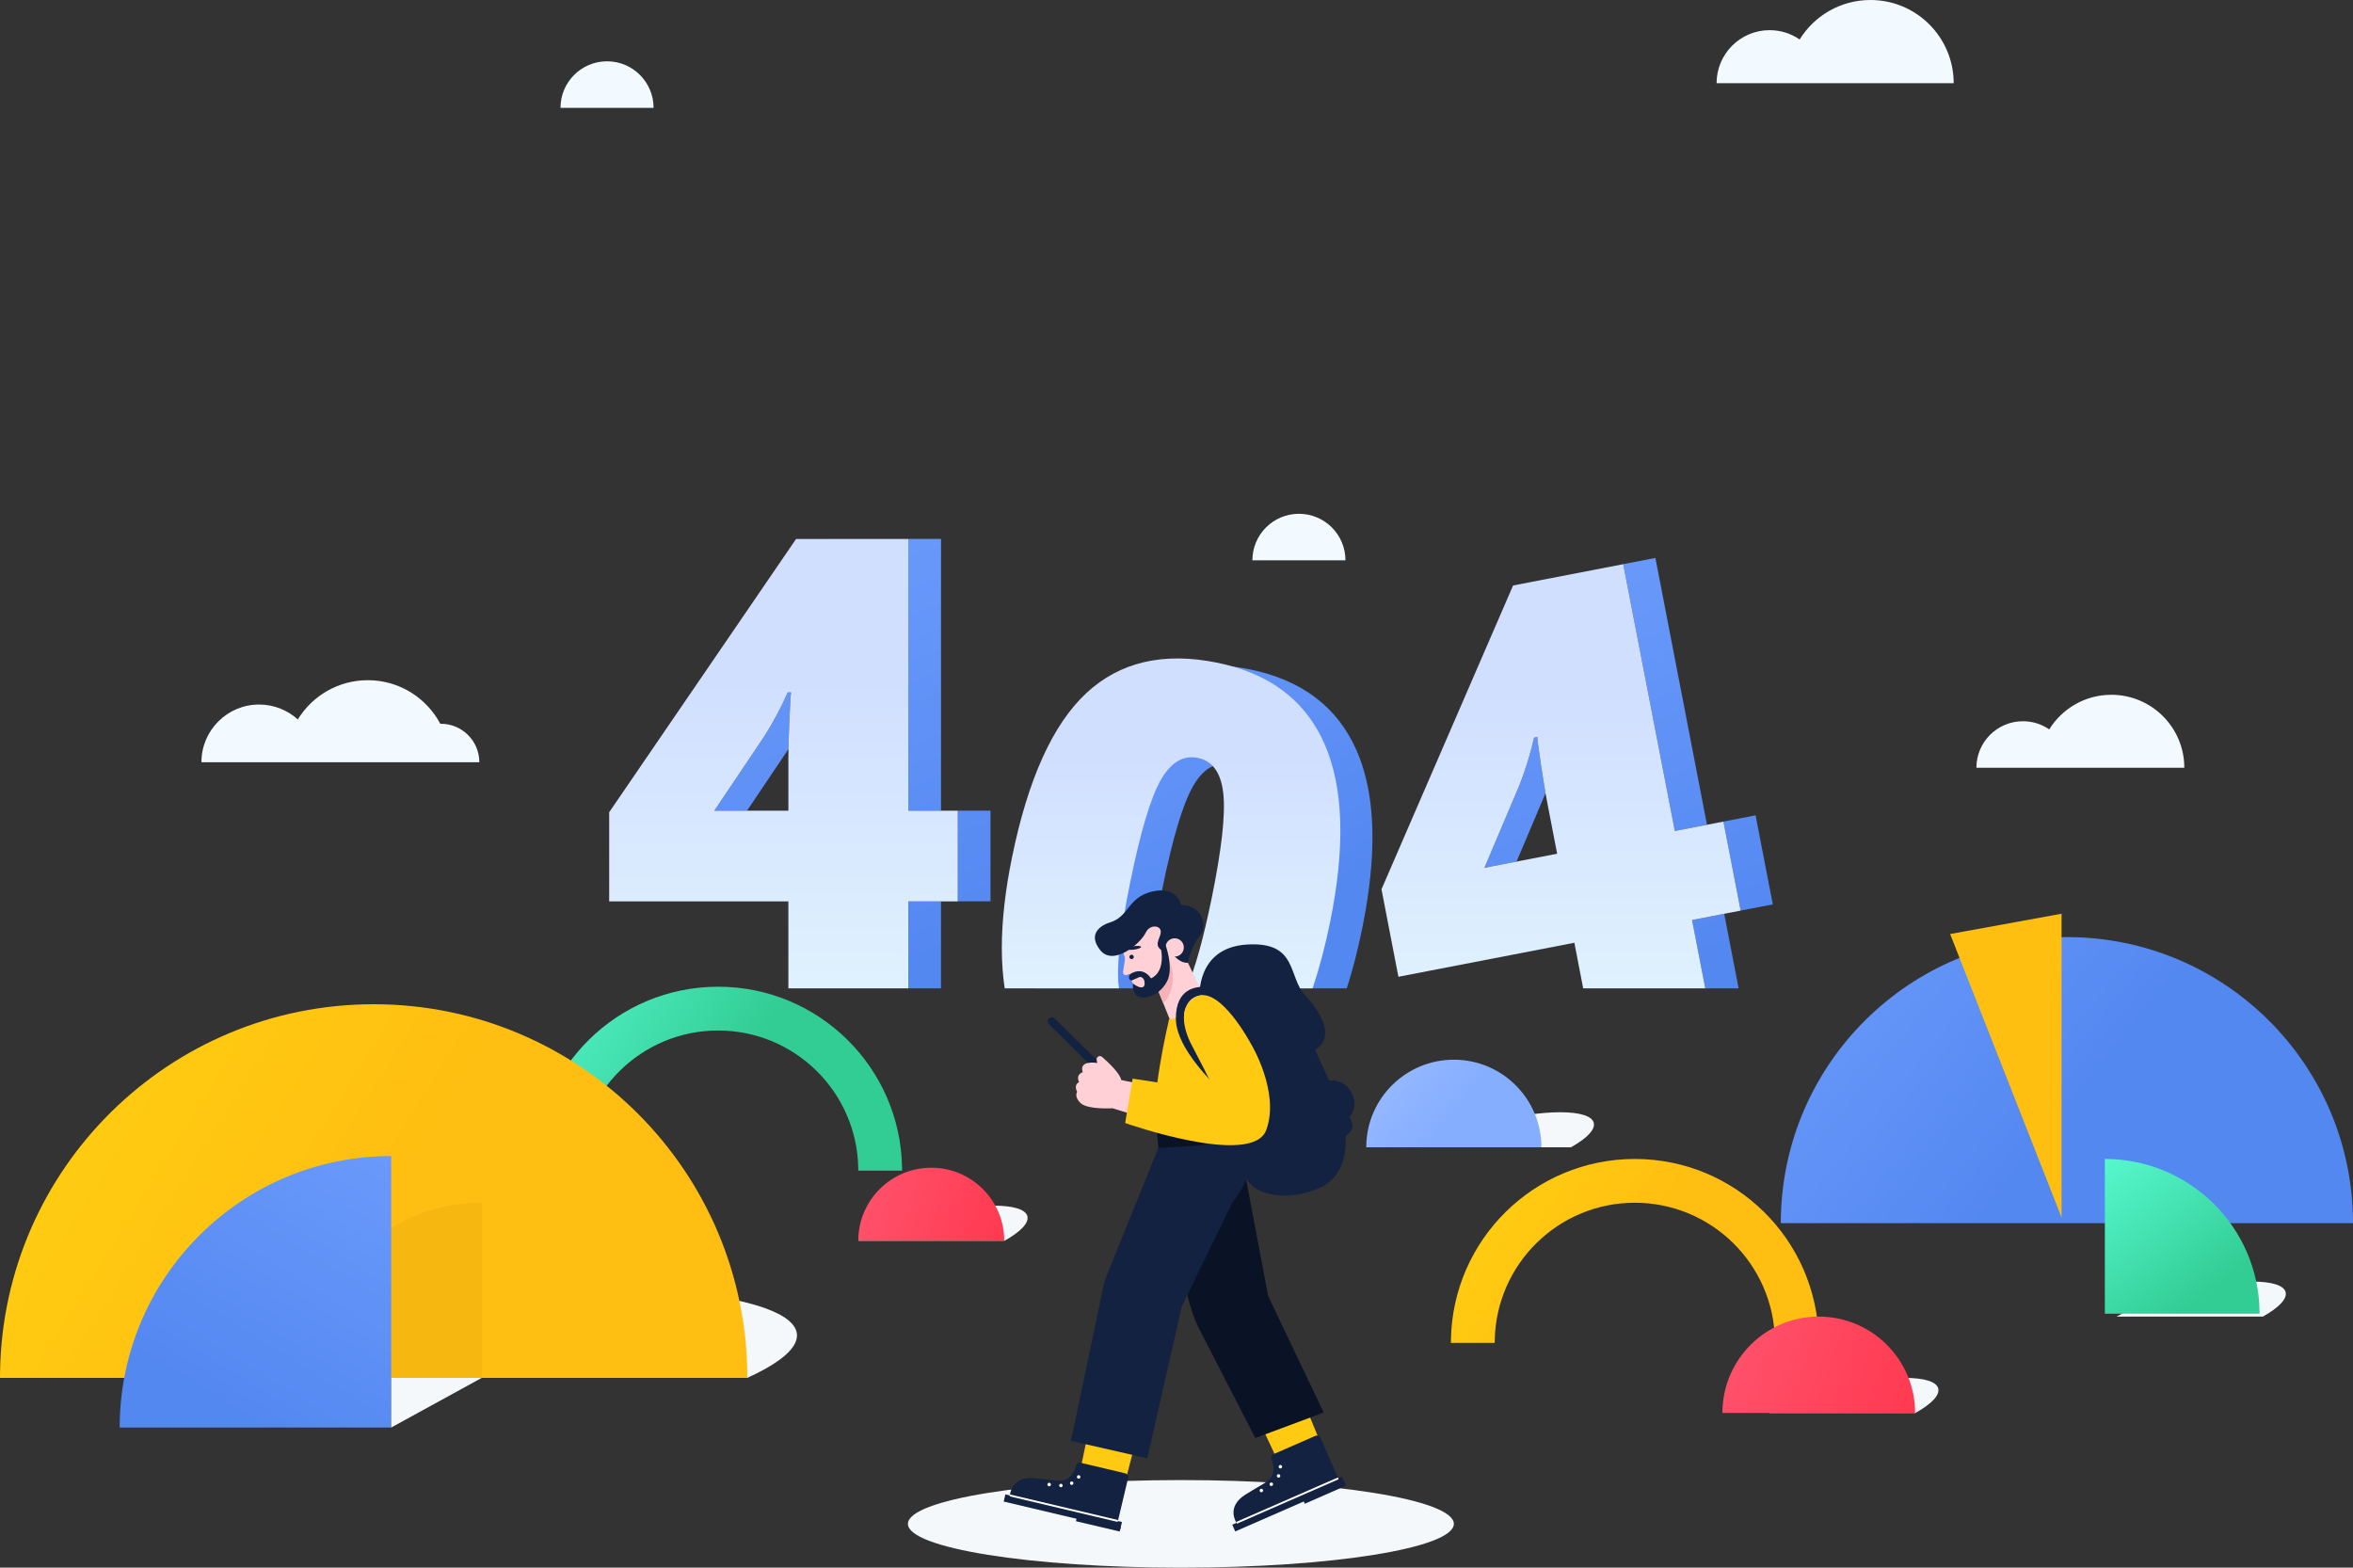 <svg xmlns="http://www.w3.org/2000/svg" xmlns:xlink="http://www.w3.org/1999/xlink" width="800" height="533" viewBox="0 0 800 533">
    <rect x="0" y="0" width="800" height="533" fill="#333333" stroke="none"/>
    <defs>
        <linearGradient id="prefix__a" x1="28.13%" x2="50%" y1="6.808%" y2="100%">
            <stop offset="0%" stop-color="#6999FA"/>
            <stop offset="100%" stop-color="#5488F1"/>
        </linearGradient>
        <linearGradient id="prefix__b" x1="50.561%" x2="50.561%" y1="103.386%" y2="31.821%">
            <stop offset="0%" stop-color="#E0F2FE"/>
            <stop offset="100%" stop-color="#D1DFFF"/>
        </linearGradient>
        <linearGradient id="prefix__c" x1="24.007%" x2="50%" y1="6.808%" y2="100%">
            <stop offset="0%" stop-color="#6999FA"/>
            <stop offset="100%" stop-color="#5488F1"/>
        </linearGradient>
        <linearGradient id="prefix__d" x1="50.561%" x2="50.561%" y1="103.386%" y2="31.821%">
            <stop offset="0%" stop-color="#E0F2FE"/>
            <stop offset="100%" stop-color="#D1DFFF"/>
        </linearGradient>
        <linearGradient id="prefix__e" x1="-7.902%" x2="50%" y1="10.593%" y2="95.619%">
            <stop offset="0%" stop-color="#6999FA"/>
            <stop offset="100%" stop-color="#5488F1"/>
        </linearGradient>
        <linearGradient id="prefix__f" x1="50.561%" x2="50.561%" y1="103.386%" y2="31.821%">
            <stop offset="0%" stop-color="#E0F2FE"/>
            <stop offset="100%" stop-color="#D1DFFF"/>
        </linearGradient>
        <linearGradient id="prefix__g" x1="-7.902%" x2="50%" y1="39.202%" y2="62.5%">
            <stop offset="0%" stop-color="#9BF"/>
            <stop offset="100%" stop-color="#85AEFF"/>
        </linearGradient>
        <linearGradient id="prefix__i" x1="-7.902%" x2="50%" y1="39.202%" y2="62.5%">
            <stop offset="0%" stop-color="#6999FA"/>
            <stop offset="100%" stop-color="#5488F1"/>
        </linearGradient>
        <linearGradient id="prefix__j" x1="-29.282%" x2="50%" y1="37.5%" y2="62.5%">
            <stop offset="0%" stop-color="#FFD611"/>
            <stop offset="100%" stop-color="#FFBE11"/>
        </linearGradient>
        <linearGradient id="prefix__k" x1="-29.282%" x2="50%" y1="37.5%" y2="62.5%">
            <stop offset="0%" stop-color="#5DFFD7"/>
            <stop offset="100%" stop-color="#32CD95"/>
        </linearGradient>
        <linearGradient id="prefix__l" x1="-25.811%" x2="116.88%" y1="41.637%" y2="67.581%">
            <stop offset="0%" stop-color="#FF5872"/>
            <stop offset="100%" stop-color="#FF374D"/>
        </linearGradient>
        <linearGradient id="prefix__m" x1="-29.282%" x2="50%" y1="0%" y2="100%">
            <stop offset="0%" stop-color="#5DFFD7"/>
            <stop offset="100%" stop-color="#32CD95"/>
        </linearGradient>
        <linearGradient id="prefix__o" x1="-29.282%" x2="50%" y1="37.5%" y2="62.5%">
            <stop offset="0%" stop-color="#FFD611"/>
            <stop offset="100%" stop-color="#FFBE11"/>
        </linearGradient>
        <linearGradient id="prefix__p" x1="-25.811%" x2="116.88%" y1="41.637%" y2="67.581%">
            <stop offset="0%" stop-color="#FF5872"/>
            <stop offset="100%" stop-color="#FF374D"/>
        </linearGradient>
        <linearGradient id="prefix__q" x1="-7.902%" x2="50%" y1="6.808%" y2="100%">
            <stop offset="0%" stop-color="#6999FA"/>
            <stop offset="100%" stop-color="#5488F1"/>
        </linearGradient>
        <path id="prefix__h" d="M97.27 0c53.721 0 97.27 43.55 97.27 97.27H0l.013-1.608C.872 42.682 44.087 0 97.27 0z"/>
        <path id="prefix__n" d="M127.047 0c70.166 0 127.047 56.88 127.047 127.047H0l.017-2.1C1.139 55.748 57.583 0 127.047 0z"/>
    </defs>
    <g fill="none" fill-rule="evenodd">
        <g>
            <path fill="url(#prefix__a)" d="M66.734 153.408h11.132v-29.566H66.734v29.566zm27.957-29.576h-11.13v-30.82H66.733V.623H39.713l.006-.01h38.147v92.388H94.69v30.83zm-68.716-30.82H.79l16.93-25.188c2.994-4.667 5.678-9.684 8.048-15.05h1.149c-.14.28-.331 3.257-.575 8.936-.174 4.035-.285 7.48-.336 10.336L11.92 93.002h14.055v.01z" transform="translate(206.452 182.63) translate(35.617)"/>
            <path fill="url(#prefix__b)" d="M102.351 153.417h-40.76v-29.575H.664v-30.31L64.204.625h38.147v92.387h16.826v30.83H102.35v29.576M61.383 52.775c-2.37 5.365-5.053 10.382-8.047 15.049L36.406 93.01h25.186V75.244c0-.968.01-2.034.03-3.198.05-2.855.162-6.3.335-10.336.245-5.679.435-8.657.576-8.935h-1.15" transform="translate(206.452 182.63)"/>
            <path fill="url(#prefix__c)" d="M384.665 153.412h-11.334l-4.494-23.244 10.925-2.117 4.903 25.36m.692-26.438L379.5 96.708l-16.519 3.195-17.546-90.707-26.524 5.122 37.46-7.248 17.536 90.707L379.5 96.7l10.927-2.117 5.856 30.274-10.926 2.117m-87.125-14.552l11.848-27.947c2.053-5.145 3.728-10.58 5.037-16.301l1.133-.22c-.085.303.293 3.268 1.131 8.884.597 4.002 1.142 7.417 1.634 10.223l-9.847 23.236 13.797-2.661-24.733 4.786" transform="translate(206.452 182.63)"/>
            <path fill="url(#prefix__d)" d="M373.33 153.412h-41.514l-2.996-15.504-48.9 9.45-10.925 2.115-5.751-29.75 44.74-103.289 10.927-2.116 26.524-5.122 17.546 90.707 16.519-3.195 5.857 30.265-5.595 1.078-10.925 2.117 4.494 23.244m-57.081-85.46l-1.133.22c-1.31 5.721-2.984 11.157-5.037 16.302l-11.848 27.947 24.733-4.786-3.374-17.442c-.178-.953-.377-1.991-.576-3.133-.492-2.806-1.037-6.221-1.634-10.223-.838-5.616-1.216-8.58-1.131-8.884" transform="translate(206.452 182.63)"/>
            <path fill="url(#prefix__e)" d="M254.8 72.584c-6.474-14.803-18.615-24.022-36.423-27.656-1.938-.398-3.834-.712-5.688-.943-15.714-1.99-28.672 1.76-38.875 11.251-11.418 10.602-19.84 29.216-25.288 55.845-3.331 16.31-4.263 30.42-2.786 42.33h38.927c-.494-6.954.88-18.331 4.106-34.106 3.488-17.065 6.945-28.588 10.37-34.58 1.991-3.478 4.243-5.773 6.758-6.882 1.812-.807 3.77-.997 5.855-.566 4.987 1.026 7.857 5.08 8.611 12.162.755 7.09-.565 18.928-3.949 35.51-2.546 12.435-5.102 21.916-7.658 28.463h42.677c1.98-6.127 3.72-12.874 5.218-20.238.995-4.87 1.78-9.543 2.346-14.016 2.44-19.065 1.036-34.59-4.202-46.574" transform="translate(206.452 182.63)"/>
            <path fill="url(#prefix__f)" d="M243.895 70.363C238.08 57.07 227.68 48.269 212.69 43.985c-1.687-.482-3.426-.912-5.228-1.277-18.29-3.741-33.144-.304-44.562 10.307-11.408 10.611-19.841 29.227-25.278 55.846-1.11 5.415-1.948 10.6-2.524 15.535-1.268 10.842-1.258 20.521.041 29.016h38.875c-.052-.25-.084-.502-.115-.764-.817-6.777.503-18.636 3.96-35.564 3.488-17.065 6.945-28.588 10.38-34.57 3.426-5.991 7.627-8.474 12.612-7.448 2.044.42 3.73 1.34 5.05 2.777 1.939 2.074 3.11 5.195 3.562 9.375.755 7.091-.565 18.928-3.949 35.511-2.85 13.912-5.71 24.136-8.58 30.683h42.877c2.263-6.703 4.242-14.184 5.94-22.448 5.227-25.603 4.609-45.799-1.855-60.601" transform="translate(206.452 182.63)"/>
        </g>
        <path fill="#F3FAFF" d="M125.056 231.266c10.679 0 19.956 6.002 24.64 14.817l.197-.002c7.22 0 13.072 5.852 13.072 13.072H68.486c0-10.83 8.78-19.608 19.609-19.608 5.063 0 9.679 1.919 13.158 5.07 4.9-8.007 13.728-13.35 23.803-13.35zM717.835 236.228c-8.918 0-16.737 4.705-21.111 11.767-2.544-1.749-5.625-2.772-8.945-2.772-8.736 0-15.819 7.083-15.819 15.82h70.689c0-13.705-11.11-24.815-24.814-24.815zM635.939 0c-10.17 0-19.086 5.364-24.075 13.418-2.901-1.994-6.415-3.16-10.201-3.16-9.963 0-18.04 8.077-18.04 18.04h80.614C664.237 12.67 651.567 0 635.939 0zM441.625 174.69c-8.736 0-15.819 7.082-15.819 15.819h31.638c0-8.737-7.082-15.82-15.819-15.82zM206.39 20.844c-8.737 0-15.82 7.082-15.82 15.819h31.638c0-8.737-7.082-15.82-15.818-15.82z"/>
        <g transform="translate(0 302.73)">
            <ellipse cx="401.489" cy="215.385" fill="#F5F8FA" rx="92.804" ry="14.888"/>
            <path fill="#F5F8FA" d="M337.897 107.196c13.739 0 15.382 5.333 3.669 11.91h-49.755l.354-.196c11.771-6.487 32.13-11.714 45.732-11.714zM765.688 133.002c13.74 0 15.382 5.333 3.67 11.911h-49.755l.354-.197c11.77-6.487 32.13-11.714 45.731-11.714zM647.574 165.757c13.74 0 15.382 5.332 3.67 11.91h-49.755l.354-.196c11.77-6.488 32.13-11.714 45.731-11.714zM530.452 75.434c13.74 0 15.383 5.333 3.67 11.91h-49.755l.354-.196c11.771-6.487 32.13-11.714 45.731-11.714z"/>
            <path fill="url(#prefix__g)" d="M494.293 57.568c16.445 0 29.776 13.332 29.776 29.777h-59.553l.004-.492c.263-16.219 13.492-29.285 29.773-29.285z"/>
            <path fill="#F5F8FA" d="M194.67 134.988c70.154 0 96.74 13.775 59.38 30.769H0l1.136-.509c37.965-16.759 124.082-30.26 193.534-30.26z"/>
            <g transform="translate(605.46 15.88)">
                <use fill="url(#prefix__i)" xlink:href="#prefix__h"/>
            </g>
            <path fill="url(#prefix__j)" d="M555.831 91.315c34.19 0 61.97 27.44 62.523 61.497l.008 1.034h-14.888l-.006-.788c-.421-25.949-21.588-46.855-47.637-46.855s-47.215 20.906-47.636 46.855l-.006.788H493.3l.009-1.034c.552-34.058 28.333-61.497 62.522-61.497z"/>
            <path fill="url(#prefix__k)" d="M244.169 32.754c34.19 0 61.97 27.44 62.522 61.497l.009 1.034H291.81l-.006-.787c-.42-25.95-21.587-46.855-47.636-46.855-26.05 0-47.216 20.906-47.637 46.855l-.006.787h-14.888l.008-1.034c.552-34.058 28.333-61.497 62.523-61.497z"/>
            <path fill="url(#prefix__l)" d="M618.362 144.913c18.09 0 32.755 14.665 32.755 32.754h-65.51l.005-.541c.29-17.84 14.841-32.213 32.75-32.213z"/>
            <path fill="url(#prefix__m)" d="M715.633 91.315c28.762 0 52.134 23.084 52.598 51.736l.007.87h-52.605V91.315z"/>
            <g transform="translate(0 38.71)">
                <use fill="url(#prefix__o)" xlink:href="#prefix__n"/>
            </g>
            <path fill="url(#prefix__p)" d="M316.625 94.293c13.705 0 24.814 11.11 24.814 24.814h-49.628l.004-.41c.219-13.516 11.243-24.404 24.81-24.404z"/>
            <path fill="#755601" fill-opacity=".073" d="M163.772 106.203c-32.562 0-59.02 26.133-59.546 58.569l-.008.985h59.554v-59.554z"/>
            <path fill="url(#prefix__q)" d="M40.695 90.323c50.47 0 91.48 40.505 92.295 90.78l.012 1.527H40.695V90.323z" transform="matrix(-1 0 0 1 173.697 0)"/>
            <path fill="#F5F8FA" d="M133.002 182.63L163.772 165.757 133.002 165.757z"/>
            <path fill="#FFBF11" d="M663.027 111.166L663.027 7.94 700.907 14.84z" transform="matrix(-1 0 0 1 1363.935 0)"/>
            <g>
                <path fill="#132240" d="M11.217 65.267S3.485 62.117.483 70.082c-3.036 8.055 9.223 12.026 9.223 12.026l1.51-16.84" transform="matrix(-1 0 0 1 460.546 0)"/>
                <path fill="#132240" d="M6.706 76.025s-4.128-1.682-5.73 2.57c-1.622 4.301 4.923 6.42 4.923 6.42l.807-8.99" transform="matrix(-1 0 0 1 460.546 0)"/>
                <path fill="#132240" d="M52.709 36.545l-14.6 58.426c-.85 3.4-3.29 6.176-6.56 7.433-4.02 1.545-10.218 2.393-18.593-.782-16.101-6.102-7.812-29.346-7.812-29.346l18.784-40.93 28.78 5.2" transform="matrix(-1 0 0 1 460.546 0)"/>
                <path fill="#132240" d="M52.709 36.545S54.112 19.51 36.61 18.413C19.109 17.317 22.8 29.441 16.68 35.87c-6.12 6.428-12.783 18.298 3.552 20.272L52.71 36.545" transform="matrix(-1 0 0 1 460.546 0)"/>
                <path fill="#FFCA11" d="M11.237 188.663L19.713 168.039 35.161 174.618 26.282 193.577 11.237 188.663" transform="matrix(-1 0 0 1 460.546 0)"/>
                <path fill="#132240" d="M11.562 186.183L5.56 199.917l34.575 15.112s3.752-5.373-3.06-9.625c-6.811-4.252-8.694-4.517-9.381-7.415-.39-1.648.105-3.419.554-4.555.272-.69-.041-1.469-.72-1.765l-14.165-6.192c-.692-.302-1.499.014-1.8.706" transform="matrix(-1 0 0 1 460.546 0)"/>
                <path fill="#132240" d="M3.261 201.649L40.583 217.962 41.587 215.664 4.265 199.35 3.261 201.649" transform="matrix(-1 0 0 1 460.546 0)"/>
                <path fill="#FFFFFE" d="M24.691 195.72c-.13.299.006.647.305.777.3.131.647-.005.778-.304.131-.3-.006-.647-.304-.779-.3-.13-.648.006-.779.305M25.303 198.843c-.13.298.006.647.305.778.3.13.648-.006.778-.305.131-.3-.005-.647-.305-.778-.299-.13-.647.006-.778.305M27.765 201.679c-.13.299.005.647.305.777.299.132.647-.005.778-.304.13-.299-.006-.647-.305-.778-.3-.131-.647.006-.778.305M31.155 203.806c-.13.299.007.647.305.777.3.131.648-.005.778-.305.131-.298-.005-.646-.304-.777-.3-.13-.648.006-.779.305" transform="matrix(-1 0 0 1 460.546 0)"/>
                <path stroke="#FFFFFE" stroke-width=".64" d="M5.56 199.917l34.575 15.112" transform="matrix(-1 0 0 1 460.546 0)"/>
                <path fill="#132240" d="M3.616 200.835L17.645 206.893 16.935 208.548 2.926 202.408 3.616 200.835" transform="matrix(-1 0 0 1 460.546 0)"/>
                <path fill="#0A1325" d="M38.14 91.509l-8.74 46.37-18.895 39.647 23.25 8.674 19.586-38.09c1.06-2.346 1.941-4.766 2.633-7.238l6.275-22.433-24.11-26.93" transform="matrix(-1 0 0 1 460.546 0)"/>
                <path fill="#FFCA11" d="M78.237 202.007L72.621 180.428 88.923 176.405 93.216 196.895 78.237 202.007" transform="matrix(-1 0 0 1 460.546 0)"/>
                <path fill="#132240" d="M77.008 199.829l3.454 14.585 36.718-8.695s-.23-6.549-8.229-5.855c-8 .693-9.664 1.614-11.955-.29-1.302-1.083-1.97-2.797-2.294-3.975-.197-.714-.915-1.149-1.636-.977l-15.043 3.561c-.735.174-1.19.911-1.015 1.646M79.664 217.179L119.3 207.794 118.722 205.354 79.086 214.74 79.664 217.179" transform="matrix(-1 0 0 1 460.546 0)"/>
                <path fill="#FFFFFE" d="M93.233 199.563c.075.318.394.515.71.44.318-.076.515-.394.44-.712-.075-.317-.394-.514-.711-.439-.318.075-.515.394-.439.711M95.599 201.692c.075.317.393.514.71.44.318-.076.515-.394.44-.712-.076-.318-.394-.515-.712-.44-.317.077-.513.394-.438.712M99.27 202.48c.076.318.394.514.711.439.318-.075.514-.393.439-.71-.075-.319-.393-.516-.71-.44-.319.076-.515.394-.44.711M103.259 202.143c.075.318.393.514.71.44.318-.076.515-.395.44-.712-.076-.318-.394-.514-.711-.44-.318.076-.515.394-.44.712" transform="matrix(-1 0 0 1 460.546 0)"/>
                <path stroke="#FFFFFE" stroke-width=".64" d="M80.462 214.414l36.718-8.695" transform="matrix(-1 0 0 1 460.546 0)"/>
                <path fill="#132240" d="M79.46 216.316L94.314 212.729 94.739 214.478 79.853 217.988 79.46 216.316M36.414 82.855s-5.009 10.736 5.093 23.203l17.223 35.324 11.757 51.698 25.954-5.914-10.458-49.702c-.35-2.179-.91-4.32-1.671-6.398L66.709 87.529l-30.295-4.674" transform="matrix(-1 0 0 1 460.546 0)"/>
                <path fill="#0A1325" d="M67.217 81.798l-.508 5.73s-21.208-.172-30.295-4.673l1.316-3.577s12.948 3.577 29.487 2.52" transform="matrix(-1 0 0 1 460.546 0)"/>
                <path fill="#FFD0D5" d="M70.307 25.323L61.008 48.376 51.517 35.364 59.409 18.888 70.307 25.323" transform="matrix(-1 0 0 1 460.546 0)"/>
                <path fill="#F5B2B9" d="M63.608 22.167s-5.012 9.003 1.397 16.302l1.824-4.52-3.22-11.782" transform="matrix(-1 0 0 1 460.546 0)"/>
                <path fill="#FFD0D5" d="M79.465 18.27l-3.53 12.063c-.872 2.978-3.993 4.687-6.973 3.815-4.28-1.252-6.257-4.71-6.307-9.17l-1.099-10.896c-.025-2.325 2.203-4.014 4.435-3.362l11.122 3.255c1.836.537 2.888 2.46 2.352 4.295" transform="matrix(-1 0 0 1 460.546 0)"/>
                <path fill="#FFD0D5" d="M77.899 22.312l.832 5.49c.05.744-.733 1.257-1.397.915L74 27.402l3.9-5.09" transform="matrix(-1 0 0 1 460.546 0)"/>
                <path fill="#132240" d="M62.194 21.212s-2.3 3.563-5.53 3.409c0 0-.715-4.907-4.022-9.16-3.307-4.252.241-10.768 6.394-10.469 0 0 1.097-6.692 9.873-4.58 8.237 1.983 7.711 8.477 14.256 10.486 0 0 8.792 2.386 3.347 9.377-4.422 5.678-13.757-2.162-15.534-5.97-1.284-2.754-5.137-2.583-5.09-.176.047 2.407 3.367 5.009-1.918 7.034l-1.776.05" transform="matrix(-1 0 0 1 460.546 0)"/>
                <path fill="#FFD0D5" d="M58.181 18.53c-.484 1.65.463 3.381 2.115 3.864 1.651.483 3.381-.464 3.865-2.115.483-1.652-.464-3.382-2.115-3.865-1.652-.484-3.382.463-3.865 2.115" transform="matrix(-1 0 0 1 460.546 0)"/>
                <path fill="#132240" d="M76.646 29.091c.124.534.119 1.305-.807 1.567l-2.655-1.166c-.204-.09-.433-.095-.639-.013-.46.182-1.169.702-1.163 2.171.007 2.178 2.315 1.311 3.96.026 0 0 .328 2.142-.893 3.732-1.594 2.078-7.74 1.078-10.652-4.406-2.527-4.757.635-12.897.635-12.897l1.613.749s-2.374 8.445 3.18 11.078c0 0 2.32-4.179 6.822-1.635.302.17.521.456.6.794M76.488 22.94c-.177.373-.621.531-.994.355-.372-.178-.53-.623-.353-.995.176-.372.621-.53.993-.354.373.177.531.622.354.994M77.305 19.897c-.047.32-1.143.421-2.447.227-1.304-.194-2.323-.61-2.275-.93.047-.318 1.143-.42 2.447-.226 1.304.194 2.323.61 2.275.93" transform="matrix(-1 0 0 1 460.546 0)"/>
                <path fill="#FFCA11" d="M67.217 81.798c2.846-8.499-4.15-38.006-4.15-38.006-3.568.74-10.38-8.939-10.38-8.939-13.148 13.738-15.724 46.51-15.724 46.51l30.254.435" transform="matrix(-1 0 0 1 460.546 0)"/>
                <path fill="#132240" d="M38.854 40.184s15.86-10.888 18.93.866c1.73 6.624-8.81 23.868-18.751 22.79l2.801 7.561s18.972-15.646 18.93-27.876c-.07-19.89-25.327-6.144-25.327-6.144l3.417 2.803M84.698 60.586l17.344-17.148c.464-.46 1.209-.466 1.681-.015l.27.258c.491.469.499 1.252.015 1.729L86.636 62.597c-.506.5-1.333.456-1.783-.095l-.242-.296c-.393-.481-.356-1.183.087-1.62" transform="matrix(-1 0 0 1 460.546 0)"/>
                <path fill="#FFD0D5" d="M70.66 66.251l8.69-1.778c.335-2.303 4.747-6.332 6.507-7.857.693-.602 1.805-.157 1.842.76.014.345-.049.774-.229 1.31 0 0 6.408-1.141 4.96 3.132 0 0 2.495.7 1.23 3.376 0 0 1.965.736.669 3.27 0 0 1.164 1.765-1.287 3.943-2.45 2.177-10.756 1.677-10.756 1.677l-10.425 3.21-1.201-11.043" transform="matrix(-1 0 0 1 460.546 0)"/>
                <path fill="#FFCA11" d="M47.46 68.311c0-.588 8.106-16.07 8.106-16.07s6.467-11.648-1.568-16.014-18.813 16.042-18.813 16.042-9.87 16.239-5.166 29.172C34.722 94.375 78 79.095 78 79.095l-2.547-15.09-27.994 4.306" transform="matrix(-1 0 0 1 460.546 0)"/>
            </g>
        </g>
    </g>
</svg>
